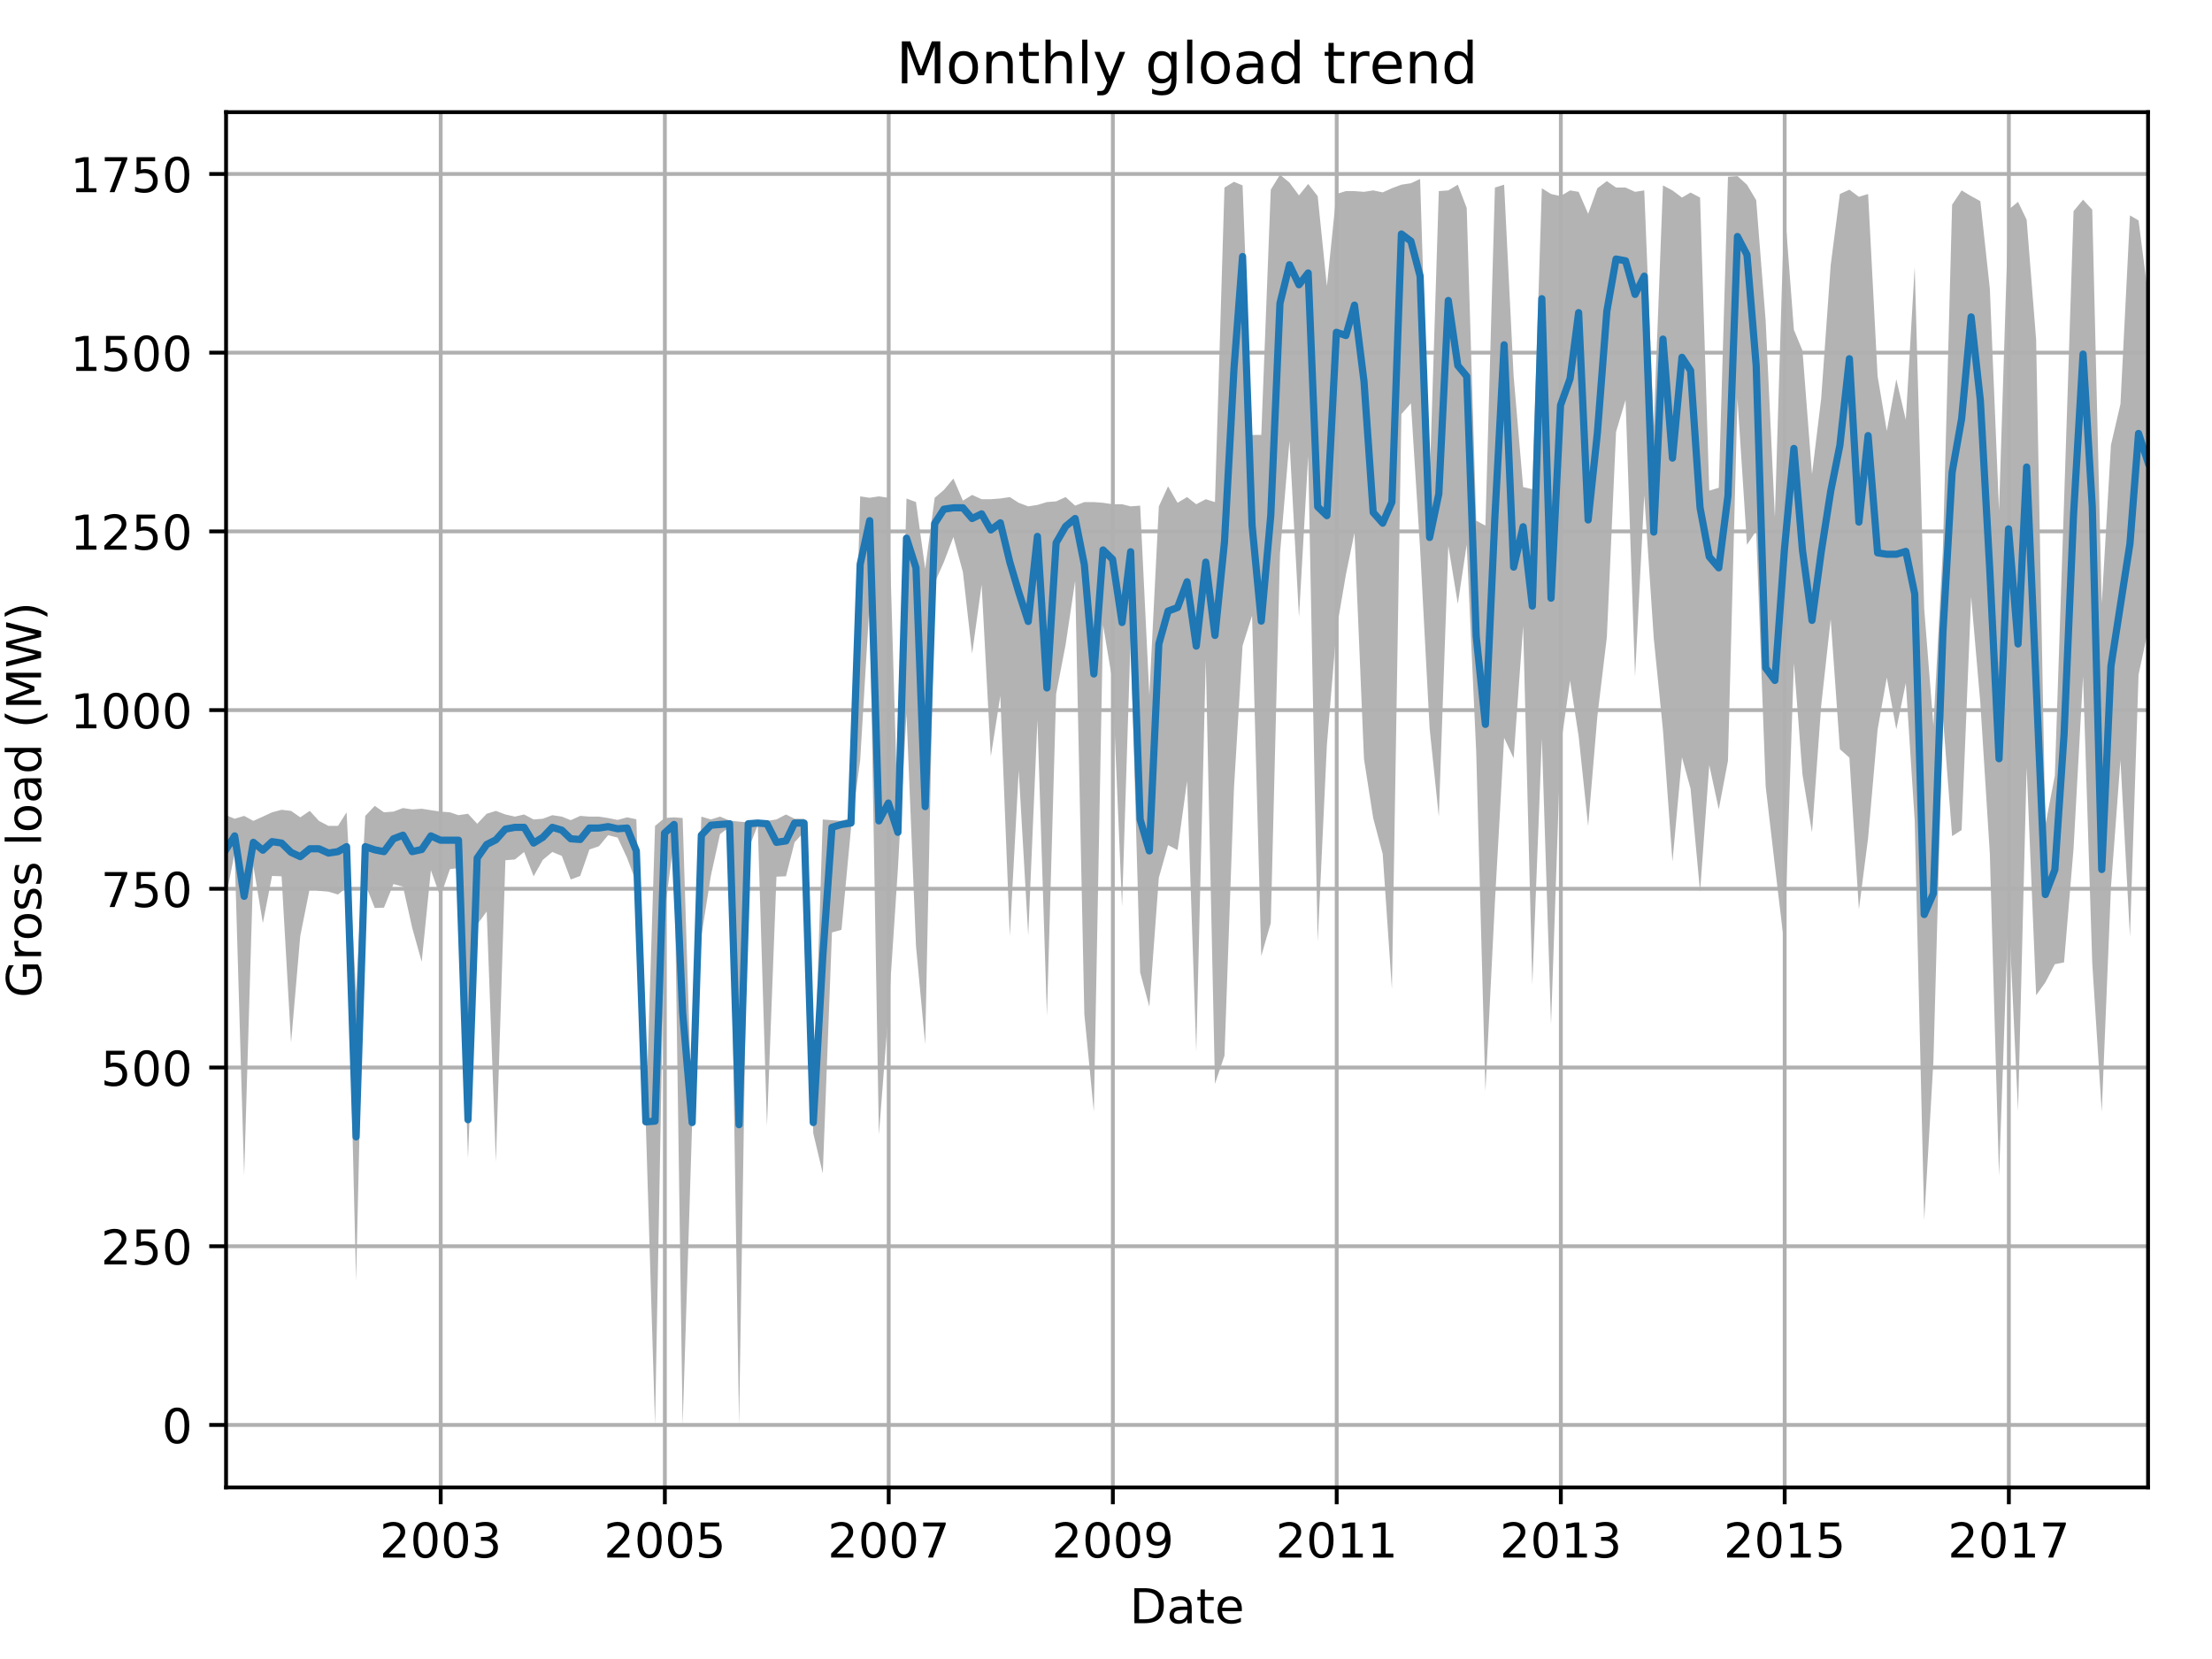 <?xml version="1.0" encoding="utf-8" standalone="no"?>
<!DOCTYPE svg PUBLIC "-//W3C//DTD SVG 1.1//EN"
  "http://www.w3.org/Graphics/SVG/1.1/DTD/svg11.dtd">
<!-- Created with matplotlib (http://matplotlib.org/) -->
<svg height="345.6pt" version="1.1" viewBox="0 0 460.8 345.6" width="460.8pt" xmlns="http://www.w3.org/2000/svg" xmlns:xlink="http://www.w3.org/1999/xlink">
 <defs>
  <style type="text/css">
*{stroke-linecap:butt;stroke-linejoin:round;}
  </style>
 </defs>
 <g id="figure_1">
  <g id="patch_1">
   <path d="M 0 345.6 
L 460.8 345.6 
L 460.8 0 
L 0 0 
z
" style="fill:none;"/>
  </g>
  <g id="axes_1">
   <g id="patch_2">
    <path d="M 47.092 309.863 
L 447.48 309.863 
L 447.48 23.365 
L 47.092 23.365 
z
" style="fill:none;"/>
   </g>
   <g id="PolyCollection_1">
    <path clip-path="url(#p90b369c518)" d="M 47.092 169.816 
L 47.092 186.792 
L 48.881 177.708 
L 50.861 244.869 
L 52.777 180.389 
L 54.758 192.302 
L 56.674 182.474 
L 58.654 182.548 
L 60.634 217.208 
L 62.551 194.983 
L 64.531 185.08 
L 66.447 185.582 
L 68.428 185.75 
L 70.408 186.346 
L 72.196 184.912 
L 74.177 266.872 
L 76.093 184.186 
L 78.073 189.156 
L 79.989 189.082 
L 81.97 184.168 
L 83.95 184.708 
L 85.866 193.27 
L 87.846 200.362 
L 89.763 181.282 
L 91.743 186.867 
L 93.723 181.059 
L 95.512 180.836 
L 97.492 241.295 
L 99.408 192.6 
L 101.389 189.882 
L 103.305 242.04 
L 105.285 179.198 
L 107.265 179.049 
L 109.182 177.485 
L 111.162 182.548 
L 113.078 179.123 
L 115.059 177.485 
L 117.039 178.304 
L 118.891 183.218 
L 120.871 182.474 
L 122.788 176.964 
L 124.768 176.294 
L 126.684 173.986 
L 128.665 174.488 
L 130.645 178.751 
L 132.561 183.851 
L 134.541 234.371 
L 136.458 296.841 
L 138.438 190.348 
L 140.418 174.656 
L 142.207 296.841 
L 144.187 234.073 
L 146.103 195.039 
L 148.083 182.455 
L 150 173.762 
L 151.98 172.273 
L 153.96 296.841 
L 155.877 176.964 
L 157.857 171.901 
L 159.773 234.594 
L 161.753 182.623 
L 163.734 182.548 
L 165.522 175.475 
L 167.502 173.297 
L 169.419 236.083 
L 171.399 244.423 
L 173.315 194.238 
L 175.296 193.698 
L 177.276 172.571 
L 179.192 158.368 
L 181.172 125.216 
L 183.089 236.381 
L 185.069 210.917 
L 187.049 180.985 
L 188.838 148.689 
L 190.818 197.067 
L 192.734 217.562 
L 194.714 121.4 
L 196.631 117.081 
L 198.611 111.869 
L 200.591 119.185 
L 202.508 136.161 
L 204.488 121.791 
L 206.404 157.586 
L 208.384 144.984 
L 210.365 194.983 
L 212.217 160.49 
L 214.197 194.834 
L 216.114 149.992 
L 218.094 211.661 
L 220.01 144.575 
L 221.99 134.281 
L 223.971 121.028 
L 225.887 211.27 
L 227.867 231.597 
L 229.784 130.204 
L 231.764 141.969 
L 233.744 188.877 
L 235.533 132.81 
L 237.513 202.577 
L 239.429 209.707 
L 241.409 182.846 
L 243.326 176.052 
L 245.306 177.094 
L 247.286 162.742 
L 249.202 219.088 
L 251.183 137.483 
L 253.099 225.79 
L 255.079 219.926 
L 257.059 164.213 
L 258.848 134.523 
L 260.828 128.25 
L 262.745 199.152 
L 264.725 192.284 
L 266.641 115.406 
L 268.621 91.84 
L 270.602 128.566 
L 272.518 95.005 
L 274.498 196.174 
L 276.415 155.222 
L 278.395 131.321 
L 280.375 119.706 
L 282.164 110.976 
L 284.144 158.107 
L 286.06 170.412 
L 288.04 177.895 
L 289.957 206.002 
L 291.937 86.274 
L 293.917 84.022 
L 295.833 114.326 
L 297.814 151.723 
L 299.73 170.114 
L 301.71 113.693 
L 303.69 125.793 
L 305.543 113.451 
L 307.523 156.711 
L 309.439 227.353 
L 311.42 187.835 
L 313.336 153.696 
L 315.316 157.959 
L 317.296 130.446 
L 319.213 205.109 
L 321.193 153.863 
L 323.109 213.355 
L 325.09 155.669 
L 327.07 141.783 
L 328.858 153.361 
L 330.839 172.087 
L 332.755 149.266 
L 334.735 132.736 
L 336.652 89.979 
L 338.632 83.315 
L 340.612 140.908 
L 342.528 103.158 
L 344.509 132.959 
L 346.425 152.114 
L 348.405 179.495 
L 350.385 157.754 
L 352.174 164.306 
L 354.154 185.806 
L 356.07 159.373 
L 358.051 168.606 
L 359.967 158.498 
L 361.947 83.054 
L 363.927 113.489 
L 365.844 110.603 
L 367.824 163.859 
L 369.74 180.333 
L 371.721 197.067 
L 373.701 138.097 
L 375.489 161.328 
L 377.47 173.409 
L 379.386 147.013 
L 381.366 129.013 
L 383.283 156.079 
L 385.263 157.828 
L 387.243 189.454 
L 389.159 174.581 
L 391.14 151.965 
L 393.056 141.15 
L 395.036 151.927 
L 397.016 142.285 
L 398.869 171.007 
L 400.849 254.177 
L 402.765 221.08 
L 404.746 149.377 
L 406.662 174.19 
L 408.642 172.906 
L 410.622 124.322 
L 412.539 146.436 
L 414.519 177.82 
L 416.435 245 
L 418.415 189.249 
L 420.396 231.43 
L 422.184 159.839 
L 424.165 207.343 
L 426.081 204.662 
L 428.061 200.865 
L 429.977 200.493 
L 431.958 176.778 
L 433.938 140.889 
L 435.854 200.641 
L 437.834 231.616 
L 439.751 184.838 
L 441.731 158.349 
L 443.711 195.132 
L 445.5 140.554 
L 447.48 131.284 
L 447.48 61.368 
L 447.48 61.368 
L 445.5 45.918 
L 443.711 44.876 
L 441.731 84.171 
L 439.751 92.696 
L 437.834 125.681 
L 435.854 43.685 
L 433.938 41.6 
L 431.958 43.982 
L 429.977 104.591 
L 428.061 161.551 
L 426.081 171.901 
L 424.165 70.787 
L 422.184 45.769 
L 420.396 42.046 
L 418.415 43.685 
L 416.435 106.378 
L 414.519 60.102 
L 412.539 41.898 
L 410.622 40.855 
L 408.642 39.664 
L 406.662 42.642 
L 404.746 114.308 
L 402.765 151.164 
L 400.849 126.854 
L 398.869 55.598 
L 397.016 87.447 
L 395.036 78.996 
L 393.056 89.774 
L 391.14 78.363 
L 389.159 40.408 
L 387.243 41.004 
L 385.263 39.515 
L 383.283 40.408 
L 381.366 55.226 
L 379.386 83.017 
L 377.47 98.783 
L 375.489 73.021 
L 373.701 68.702 
L 371.721 42.493 
L 369.74 107.718 
L 367.824 66.915 
L 365.844 41.693 
L 363.927 38.473 
L 361.947 36.686 
L 359.967 36.834 
L 358.051 101.613 
L 356.07 102.208 
L 354.154 41.153 
L 352.174 40.111 
L 350.385 41.153 
L 348.405 39.664 
L 346.425 38.621 
L 344.509 88.731 
L 342.528 39.664 
L 340.612 39.962 
L 338.632 39.068 
L 336.652 39.068 
L 334.735 37.728 
L 332.755 39.217 
L 330.839 44.541 
L 328.858 39.962 
L 327.07 39.664 
L 325.09 40.855 
L 323.109 40.408 
L 321.193 39.217 
L 319.213 101.911 
L 317.296 101.464 
L 315.316 78.326 
L 313.336 38.473 
L 311.42 39.068 
L 309.439 109.505 
L 307.523 108.463 
L 305.543 43.312 
L 303.69 38.473 
L 301.71 39.664 
L 299.73 39.813 
L 297.814 100.57 
L 295.833 37.281 
L 293.917 38.175 
L 291.937 38.473 
L 289.957 39.217 
L 288.04 40.073 
L 286.06 39.664 
L 284.144 39.962 
L 282.164 39.813 
L 280.375 39.813 
L 278.395 40.408 
L 276.415 59.619 
L 274.498 40.855 
L 272.518 38.324 
L 270.602 40.706 
L 268.621 38.026 
L 266.641 36.388 
L 264.725 39.515 
L 262.745 90.593 
L 260.828 90.612 
L 258.848 38.621 
L 257.059 37.877 
L 255.079 39.068 
L 253.099 104.591 
L 251.183 103.995 
L 249.202 105.038 
L 247.286 103.549 
L 245.306 104.74 
L 243.326 101.315 
L 241.409 105.484 
L 239.429 144.817 
L 237.513 105.336 
L 235.533 105.484 
L 233.744 105.038 
L 231.764 105.038 
L 229.784 104.74 
L 227.867 104.591 
L 225.887 104.591 
L 223.971 105.336 
L 221.99 103.549 
L 220.01 104.442 
L 218.094 104.591 
L 216.114 105.187 
L 214.197 105.484 
L 212.217 104.74 
L 210.365 103.549 
L 208.384 103.846 
L 206.404 103.995 
L 204.488 103.995 
L 202.508 103.102 
L 200.591 104.293 
L 198.611 99.695 
L 196.631 102.059 
L 194.714 103.697 
L 192.734 118.496 
L 190.818 104.591 
L 188.838 103.846 
L 187.049 170.858 
L 185.069 103.697 
L 183.089 103.4 
L 181.172 103.697 
L 179.192 103.4 
L 177.276 170.337 
L 175.296 171.007 
L 173.315 170.858 
L 171.399 170.709 
L 169.419 231.616 
L 167.502 170.561 
L 165.522 170.561 
L 163.734 169.667 
L 161.753 170.709 
L 159.773 171.007 
L 157.857 171.007 
L 155.877 171.305 
L 153.96 171.156 
L 151.98 170.933 
L 150 170.114 
L 148.083 170.709 
L 146.103 170.114 
L 144.187 233.626 
L 142.207 170.412 
L 140.418 170.263 
L 138.438 170.412 
L 136.458 172.05 
L 134.541 233.031 
L 132.561 170.672 
L 130.645 170.263 
L 128.665 170.803 
L 126.684 170.412 
L 124.768 170.114 
L 122.788 170.114 
L 120.871 169.965 
L 118.891 170.858 
L 117.039 170.114 
L 115.059 169.816 
L 113.078 170.561 
L 111.162 170.709 
L 109.182 169.667 
L 107.265 170.114 
L 105.285 169.667 
L 103.305 168.922 
L 101.389 169.518 
L 99.408 171.603 
L 97.492 169.518 
L 95.512 169.816 
L 93.723 169.22 
L 91.743 169.071 
L 89.763 168.774 
L 87.846 168.476 
L 85.866 168.625 
L 83.95 168.327 
L 81.97 169.071 
L 79.989 169.22 
L 78.073 167.88 
L 76.093 169.965 
L 74.177 206.784 
L 72.196 169.22 
L 70.408 172.05 
L 68.428 172.05 
L 66.447 171.007 
L 64.531 168.922 
L 62.551 170.263 
L 60.634 168.922 
L 58.654 168.699 
L 56.674 169.22 
L 54.758 170.114 
L 52.777 171.007 
L 50.861 169.965 
L 48.881 170.561 
L 47.092 169.816 
z
" style="fill:#808080;fill-opacity:0.6;"/>
   </g>
   <g id="matplotlib.axis_1">
    <g id="xtick_1">
     <g id="line2d_1">
      <path clip-path="url(#p90b369c518)" d="M 91.807 309.863 
L 91.807 23.365 
" style="fill:none;stroke:#b0b0b0;stroke-linecap:square;stroke-width:0.8;"/>
     </g>
     <g id="line2d_2">
      <defs>
       <path d="M 0 0 
L 0 3.5 
" id="mba0d8c4ed2" style="stroke:#000000;stroke-width:0.8;"/>
      </defs>
      <g>
       <use style="stroke:#000000;stroke-width:0.8;" x="91.807" xlink:href="#mba0d8c4ed2" y="309.863"/>
      </g>
     </g>
     <g id="text_1">
      <!-- 2003 -->
      <defs>
       <path d="M 19.188 8.297 
L 53.609 8.297 
L 53.609 0 
L 7.328 0 
L 7.328 8.297 
Q 12.938 14.109 22.625 23.891 
Q 32.328 33.688 34.812 36.531 
Q 39.547 41.844 41.422 45.531 
Q 43.312 49.219 43.312 52.781 
Q 43.312 58.594 39.234 62.25 
Q 35.156 65.922 28.609 65.922 
Q 23.969 65.922 18.812 64.312 
Q 13.672 62.703 7.812 59.422 
L 7.812 69.391 
Q 13.766 71.781 18.938 73 
Q 24.125 74.219 28.422 74.219 
Q 39.75 74.219 46.484 68.547 
Q 53.219 62.891 53.219 53.422 
Q 53.219 48.922 51.531 44.891 
Q 49.859 40.875 45.406 35.406 
Q 44.188 33.984 37.641 27.219 
Q 31.109 20.453 19.188 8.297 
z
" id="DejaVuSans-32"/>
       <path d="M 31.781 66.406 
Q 24.172 66.406 20.328 58.906 
Q 16.5 51.422 16.5 36.375 
Q 16.5 21.391 20.328 13.891 
Q 24.172 6.391 31.781 6.391 
Q 39.453 6.391 43.281 13.891 
Q 47.125 21.391 47.125 36.375 
Q 47.125 51.422 43.281 58.906 
Q 39.453 66.406 31.781 66.406 
z
M 31.781 74.219 
Q 44.047 74.219 50.516 64.516 
Q 56.984 54.828 56.984 36.375 
Q 56.984 17.969 50.516 8.266 
Q 44.047 -1.422 31.781 -1.422 
Q 19.531 -1.422 13.062 8.266 
Q 6.594 17.969 6.594 36.375 
Q 6.594 54.828 13.062 64.516 
Q 19.531 74.219 31.781 74.219 
z
" id="DejaVuSans-30"/>
       <path d="M 40.578 39.312 
Q 47.656 37.797 51.625 33 
Q 55.609 28.219 55.609 21.188 
Q 55.609 10.406 48.188 4.484 
Q 40.766 -1.422 27.094 -1.422 
Q 22.516 -1.422 17.656 -0.516 
Q 12.797 0.391 7.625 2.203 
L 7.625 11.719 
Q 11.719 9.328 16.594 8.109 
Q 21.484 6.891 26.812 6.891 
Q 36.078 6.891 40.938 10.547 
Q 45.797 14.203 45.797 21.188 
Q 45.797 27.641 41.281 31.266 
Q 36.766 34.906 28.719 34.906 
L 20.219 34.906 
L 20.219 43.016 
L 29.109 43.016 
Q 36.375 43.016 40.234 45.922 
Q 44.094 48.828 44.094 54.297 
Q 44.094 59.906 40.109 62.906 
Q 36.141 65.922 28.719 65.922 
Q 24.656 65.922 20.016 65.031 
Q 15.375 64.156 9.812 62.312 
L 9.812 71.094 
Q 15.438 72.656 20.344 73.438 
Q 25.25 74.219 29.594 74.219 
Q 40.828 74.219 47.359 69.109 
Q 53.906 64.016 53.906 55.328 
Q 53.906 49.266 50.438 45.094 
Q 46.969 40.922 40.578 39.312 
z
" id="DejaVuSans-33"/>
      </defs>
      <g transform="translate(79.082 324.462)scale(0.1 -0.1)">
       <use xlink:href="#DejaVuSans-32"/>
       <use x="63.623" xlink:href="#DejaVuSans-30"/>
       <use x="127.246" xlink:href="#DejaVuSans-30"/>
       <use x="190.869" xlink:href="#DejaVuSans-33"/>
      </g>
     </g>
    </g>
    <g id="xtick_2">
     <g id="line2d_3">
      <path clip-path="url(#p90b369c518)" d="M 138.502 309.863 
L 138.502 23.365 
" style="fill:none;stroke:#b0b0b0;stroke-linecap:square;stroke-width:0.8;"/>
     </g>
     <g id="line2d_4">
      <g>
       <use style="stroke:#000000;stroke-width:0.8;" x="138.502" xlink:href="#mba0d8c4ed2" y="309.863"/>
      </g>
     </g>
     <g id="text_2">
      <!-- 2005 -->
      <defs>
       <path d="M 10.797 72.906 
L 49.516 72.906 
L 49.516 64.594 
L 19.828 64.594 
L 19.828 46.734 
Q 21.969 47.469 24.109 47.828 
Q 26.266 48.188 28.422 48.188 
Q 40.625 48.188 47.75 41.5 
Q 54.891 34.812 54.891 23.391 
Q 54.891 11.625 47.562 5.094 
Q 40.234 -1.422 26.906 -1.422 
Q 22.312 -1.422 17.547 -0.641 
Q 12.797 0.141 7.719 1.703 
L 7.719 11.625 
Q 12.109 9.234 16.797 8.062 
Q 21.484 6.891 26.703 6.891 
Q 35.156 6.891 40.078 11.328 
Q 45.016 15.766 45.016 23.391 
Q 45.016 31 40.078 35.438 
Q 35.156 39.891 26.703 39.891 
Q 22.75 39.891 18.812 39.016 
Q 14.891 38.141 10.797 36.281 
z
" id="DejaVuSans-35"/>
      </defs>
      <g transform="translate(125.777 324.462)scale(0.1 -0.1)">
       <use xlink:href="#DejaVuSans-32"/>
       <use x="63.623" xlink:href="#DejaVuSans-30"/>
       <use x="127.246" xlink:href="#DejaVuSans-30"/>
       <use x="190.869" xlink:href="#DejaVuSans-35"/>
      </g>
     </g>
    </g>
    <g id="xtick_3">
     <g id="line2d_5">
      <path clip-path="url(#p90b369c518)" d="M 185.133 309.863 
L 185.133 23.365 
" style="fill:none;stroke:#b0b0b0;stroke-linecap:square;stroke-width:0.8;"/>
     </g>
     <g id="line2d_6">
      <g>
       <use style="stroke:#000000;stroke-width:0.8;" x="185.133" xlink:href="#mba0d8c4ed2" y="309.863"/>
      </g>
     </g>
     <g id="text_3">
      <!-- 2007 -->
      <defs>
       <path d="M 8.203 72.906 
L 55.078 72.906 
L 55.078 68.703 
L 28.609 0 
L 18.312 0 
L 43.219 64.594 
L 8.203 64.594 
z
" id="DejaVuSans-37"/>
      </defs>
      <g transform="translate(172.408 324.462)scale(0.1 -0.1)">
       <use xlink:href="#DejaVuSans-32"/>
       <use x="63.623" xlink:href="#DejaVuSans-30"/>
       <use x="127.246" xlink:href="#DejaVuSans-30"/>
       <use x="190.869" xlink:href="#DejaVuSans-37"/>
      </g>
     </g>
    </g>
    <g id="xtick_4">
     <g id="line2d_7">
      <path clip-path="url(#p90b369c518)" d="M 231.828 309.863 
L 231.828 23.365 
" style="fill:none;stroke:#b0b0b0;stroke-linecap:square;stroke-width:0.8;"/>
     </g>
     <g id="line2d_8">
      <g>
       <use style="stroke:#000000;stroke-width:0.8;" x="231.828" xlink:href="#mba0d8c4ed2" y="309.863"/>
      </g>
     </g>
     <g id="text_4">
      <!-- 2009 -->
      <defs>
       <path d="M 10.984 1.516 
L 10.984 10.5 
Q 14.703 8.734 18.5 7.812 
Q 22.312 6.891 25.984 6.891 
Q 35.75 6.891 40.891 13.453 
Q 46.047 20.016 46.781 33.406 
Q 43.953 29.203 39.594 26.953 
Q 35.25 24.703 29.984 24.703 
Q 19.047 24.703 12.672 31.312 
Q 6.297 37.938 6.297 49.422 
Q 6.297 60.641 12.938 67.422 
Q 19.578 74.219 30.609 74.219 
Q 43.266 74.219 49.922 64.516 
Q 56.594 54.828 56.594 36.375 
Q 56.594 19.141 48.406 8.859 
Q 40.234 -1.422 26.422 -1.422 
Q 22.703 -1.422 18.891 -0.688 
Q 15.094 0.047 10.984 1.516 
z
M 30.609 32.422 
Q 37.25 32.422 41.125 36.953 
Q 45.016 41.5 45.016 49.422 
Q 45.016 57.281 41.125 61.844 
Q 37.25 66.406 30.609 66.406 
Q 23.969 66.406 20.094 61.844 
Q 16.219 57.281 16.219 49.422 
Q 16.219 41.5 20.094 36.953 
Q 23.969 32.422 30.609 32.422 
z
" id="DejaVuSans-39"/>
      </defs>
      <g transform="translate(219.103 324.462)scale(0.1 -0.1)">
       <use xlink:href="#DejaVuSans-32"/>
       <use x="63.623" xlink:href="#DejaVuSans-30"/>
       <use x="127.246" xlink:href="#DejaVuSans-30"/>
       <use x="190.869" xlink:href="#DejaVuSans-39"/>
      </g>
     </g>
    </g>
    <g id="xtick_5">
     <g id="line2d_9">
      <path clip-path="url(#p90b369c518)" d="M 278.459 309.863 
L 278.459 23.365 
" style="fill:none;stroke:#b0b0b0;stroke-linecap:square;stroke-width:0.8;"/>
     </g>
     <g id="line2d_10">
      <g>
       <use style="stroke:#000000;stroke-width:0.8;" x="278.459" xlink:href="#mba0d8c4ed2" y="309.863"/>
      </g>
     </g>
     <g id="text_5">
      <!-- 2011 -->
      <defs>
       <path d="M 12.406 8.297 
L 28.516 8.297 
L 28.516 63.922 
L 10.984 60.406 
L 10.984 69.391 
L 28.422 72.906 
L 38.281 72.906 
L 38.281 8.297 
L 54.391 8.297 
L 54.391 0 
L 12.406 0 
z
" id="DejaVuSans-31"/>
      </defs>
      <g transform="translate(265.734 324.462)scale(0.1 -0.1)">
       <use xlink:href="#DejaVuSans-32"/>
       <use x="63.623" xlink:href="#DejaVuSans-30"/>
       <use x="127.246" xlink:href="#DejaVuSans-31"/>
       <use x="190.869" xlink:href="#DejaVuSans-31"/>
      </g>
     </g>
    </g>
    <g id="xtick_6">
     <g id="line2d_11">
      <path clip-path="url(#p90b369c518)" d="M 325.153 309.863 
L 325.153 23.365 
" style="fill:none;stroke:#b0b0b0;stroke-linecap:square;stroke-width:0.8;"/>
     </g>
     <g id="line2d_12">
      <g>
       <use style="stroke:#000000;stroke-width:0.8;" x="325.153" xlink:href="#mba0d8c4ed2" y="309.863"/>
      </g>
     </g>
     <g id="text_6">
      <!-- 2013 -->
      <g transform="translate(312.428 324.462)scale(0.1 -0.1)">
       <use xlink:href="#DejaVuSans-32"/>
       <use x="63.623" xlink:href="#DejaVuSans-30"/>
       <use x="127.246" xlink:href="#DejaVuSans-31"/>
       <use x="190.869" xlink:href="#DejaVuSans-33"/>
      </g>
     </g>
    </g>
    <g id="xtick_7">
     <g id="line2d_13">
      <path clip-path="url(#p90b369c518)" d="M 371.784 309.863 
L 371.784 23.365 
" style="fill:none;stroke:#b0b0b0;stroke-linecap:square;stroke-width:0.8;"/>
     </g>
     <g id="line2d_14">
      <g>
       <use style="stroke:#000000;stroke-width:0.8;" x="371.784" xlink:href="#mba0d8c4ed2" y="309.863"/>
      </g>
     </g>
     <g id="text_7">
      <!-- 2015 -->
      <g transform="translate(359.059 324.462)scale(0.1 -0.1)">
       <use xlink:href="#DejaVuSans-32"/>
       <use x="63.623" xlink:href="#DejaVuSans-30"/>
       <use x="127.246" xlink:href="#DejaVuSans-31"/>
       <use x="190.869" xlink:href="#DejaVuSans-35"/>
      </g>
     </g>
    </g>
    <g id="xtick_8">
     <g id="line2d_15">
      <path clip-path="url(#p90b369c518)" d="M 418.479 309.863 
L 418.479 23.365 
" style="fill:none;stroke:#b0b0b0;stroke-linecap:square;stroke-width:0.8;"/>
     </g>
     <g id="line2d_16">
      <g>
       <use style="stroke:#000000;stroke-width:0.8;" x="418.479" xlink:href="#mba0d8c4ed2" y="309.863"/>
      </g>
     </g>
     <g id="text_8">
      <!-- 2017 -->
      <g transform="translate(405.754 324.462)scale(0.1 -0.1)">
       <use xlink:href="#DejaVuSans-32"/>
       <use x="63.623" xlink:href="#DejaVuSans-30"/>
       <use x="127.246" xlink:href="#DejaVuSans-31"/>
       <use x="190.869" xlink:href="#DejaVuSans-37"/>
      </g>
     </g>
    </g>
    <g id="text_9">
     <!-- Date -->
     <defs>
      <path d="M 19.672 64.797 
L 19.672 8.109 
L 31.594 8.109 
Q 46.688 8.109 53.688 14.938 
Q 60.688 21.781 60.688 36.531 
Q 60.688 51.172 53.688 57.984 
Q 46.688 64.797 31.594 64.797 
z
M 9.812 72.906 
L 30.078 72.906 
Q 51.266 72.906 61.172 64.094 
Q 71.094 55.281 71.094 36.531 
Q 71.094 17.672 61.125 8.828 
Q 51.172 0 30.078 0 
L 9.812 0 
z
" id="DejaVuSans-44"/>
      <path d="M 34.281 27.484 
Q 23.391 27.484 19.188 25 
Q 14.984 22.516 14.984 16.5 
Q 14.984 11.719 18.141 8.906 
Q 21.297 6.109 26.703 6.109 
Q 34.188 6.109 38.703 11.406 
Q 43.219 16.703 43.219 25.484 
L 43.219 27.484 
z
M 52.203 31.203 
L 52.203 0 
L 43.219 0 
L 43.219 8.297 
Q 40.141 3.328 35.547 0.953 
Q 30.953 -1.422 24.312 -1.422 
Q 15.922 -1.422 10.953 3.297 
Q 6 8.016 6 15.922 
Q 6 25.141 12.172 29.828 
Q 18.359 34.516 30.609 34.516 
L 43.219 34.516 
L 43.219 35.406 
Q 43.219 41.609 39.141 45 
Q 35.062 48.391 27.688 48.391 
Q 23 48.391 18.547 47.266 
Q 14.109 46.141 10.016 43.891 
L 10.016 52.203 
Q 14.938 54.109 19.578 55.047 
Q 24.219 56 28.609 56 
Q 40.484 56 46.344 49.844 
Q 52.203 43.703 52.203 31.203 
z
" id="DejaVuSans-61"/>
      <path d="M 18.312 70.219 
L 18.312 54.688 
L 36.812 54.688 
L 36.812 47.703 
L 18.312 47.703 
L 18.312 18.016 
Q 18.312 11.328 20.141 9.422 
Q 21.969 7.516 27.594 7.516 
L 36.812 7.516 
L 36.812 0 
L 27.594 0 
Q 17.188 0 13.234 3.875 
Q 9.281 7.766 9.281 18.016 
L 9.281 47.703 
L 2.688 47.703 
L 2.688 54.688 
L 9.281 54.688 
L 9.281 70.219 
z
" id="DejaVuSans-74"/>
      <path d="M 56.203 29.594 
L 56.203 25.203 
L 14.891 25.203 
Q 15.484 15.922 20.484 11.062 
Q 25.484 6.203 34.422 6.203 
Q 39.594 6.203 44.453 7.469 
Q 49.312 8.734 54.109 11.281 
L 54.109 2.781 
Q 49.266 0.734 44.188 -0.344 
Q 39.109 -1.422 33.891 -1.422 
Q 20.797 -1.422 13.156 6.188 
Q 5.516 13.812 5.516 26.812 
Q 5.516 40.234 12.766 48.109 
Q 20.016 56 32.328 56 
Q 43.359 56 49.781 48.891 
Q 56.203 41.797 56.203 29.594 
z
M 47.219 32.234 
Q 47.125 39.594 43.094 43.984 
Q 39.062 48.391 32.422 48.391 
Q 24.906 48.391 20.391 44.141 
Q 15.875 39.891 15.188 32.172 
z
" id="DejaVuSans-65"/>
     </defs>
     <g transform="translate(235.335 338.14)scale(0.1 -0.1)">
      <use xlink:href="#DejaVuSans-44"/>
      <use x="77.002" xlink:href="#DejaVuSans-61"/>
      <use x="138.281" xlink:href="#DejaVuSans-74"/>
      <use x="177.49" xlink:href="#DejaVuSans-65"/>
     </g>
    </g>
   </g>
   <g id="matplotlib.axis_2">
    <g id="ytick_1">
     <g id="line2d_17">
      <path clip-path="url(#p90b369c518)" d="M 47.092 296.841 
L 447.48 296.841 
" style="fill:none;stroke:#b0b0b0;stroke-linecap:square;stroke-width:0.8;"/>
     </g>
     <g id="line2d_18">
      <defs>
       <path d="M 0 0 
L -3.5 0 
" id="m7721dc5146" style="stroke:#000000;stroke-width:0.8;"/>
      </defs>
      <g>
       <use style="stroke:#000000;stroke-width:0.8;" x="47.092" xlink:href="#m7721dc5146" y="296.841"/>
      </g>
     </g>
     <g id="text_10">
      <!-- 0 -->
      <g transform="translate(33.73 300.64)scale(0.1 -0.1)">
       <use xlink:href="#DejaVuSans-30"/>
      </g>
     </g>
    </g>
    <g id="ytick_2">
     <g id="line2d_19">
      <path clip-path="url(#p90b369c518)" d="M 47.092 259.612 
L 447.48 259.612 
" style="fill:none;stroke:#b0b0b0;stroke-linecap:square;stroke-width:0.8;"/>
     </g>
     <g id="line2d_20">
      <g>
       <use style="stroke:#000000;stroke-width:0.8;" x="47.092" xlink:href="#m7721dc5146" y="259.612"/>
      </g>
     </g>
     <g id="text_11">
      <!-- 250 -->
      <g transform="translate(21.005 263.411)scale(0.1 -0.1)">
       <use xlink:href="#DejaVuSans-32"/>
       <use x="63.623" xlink:href="#DejaVuSans-35"/>
       <use x="127.246" xlink:href="#DejaVuSans-30"/>
      </g>
     </g>
    </g>
    <g id="ytick_3">
     <g id="line2d_21">
      <path clip-path="url(#p90b369c518)" d="M 47.092 222.383 
L 447.48 222.383 
" style="fill:none;stroke:#b0b0b0;stroke-linecap:square;stroke-width:0.8;"/>
     </g>
     <g id="line2d_22">
      <g>
       <use style="stroke:#000000;stroke-width:0.8;" x="47.092" xlink:href="#m7721dc5146" y="222.383"/>
      </g>
     </g>
     <g id="text_12">
      <!-- 500 -->
      <g transform="translate(21.005 226.182)scale(0.1 -0.1)">
       <use xlink:href="#DejaVuSans-35"/>
       <use x="63.623" xlink:href="#DejaVuSans-30"/>
       <use x="127.246" xlink:href="#DejaVuSans-30"/>
      </g>
     </g>
    </g>
    <g id="ytick_4">
     <g id="line2d_23">
      <path clip-path="url(#p90b369c518)" d="M 47.092 185.154 
L 447.48 185.154 
" style="fill:none;stroke:#b0b0b0;stroke-linecap:square;stroke-width:0.8;"/>
     </g>
     <g id="line2d_24">
      <g>
       <use style="stroke:#000000;stroke-width:0.8;" x="47.092" xlink:href="#m7721dc5146" y="185.154"/>
      </g>
     </g>
     <g id="text_13">
      <!-- 750 -->
      <g transform="translate(21.005 188.953)scale(0.1 -0.1)">
       <use xlink:href="#DejaVuSans-37"/>
       <use x="63.623" xlink:href="#DejaVuSans-35"/>
       <use x="127.246" xlink:href="#DejaVuSans-30"/>
      </g>
     </g>
    </g>
    <g id="ytick_5">
     <g id="line2d_25">
      <path clip-path="url(#p90b369c518)" d="M 47.092 147.925 
L 447.48 147.925 
" style="fill:none;stroke:#b0b0b0;stroke-linecap:square;stroke-width:0.8;"/>
     </g>
     <g id="line2d_26">
      <g>
       <use style="stroke:#000000;stroke-width:0.8;" x="47.092" xlink:href="#m7721dc5146" y="147.925"/>
      </g>
     </g>
     <g id="text_14">
      <!-- 1000 -->
      <g transform="translate(14.642 151.725)scale(0.1 -0.1)">
       <use xlink:href="#DejaVuSans-31"/>
       <use x="63.623" xlink:href="#DejaVuSans-30"/>
       <use x="127.246" xlink:href="#DejaVuSans-30"/>
       <use x="190.869" xlink:href="#DejaVuSans-30"/>
      </g>
     </g>
    </g>
    <g id="ytick_6">
     <g id="line2d_27">
      <path clip-path="url(#p90b369c518)" d="M 47.092 110.697 
L 447.48 110.697 
" style="fill:none;stroke:#b0b0b0;stroke-linecap:square;stroke-width:0.8;"/>
     </g>
     <g id="line2d_28">
      <g>
       <use style="stroke:#000000;stroke-width:0.8;" x="47.092" xlink:href="#m7721dc5146" y="110.697"/>
      </g>
     </g>
     <g id="text_15">
      <!-- 1250 -->
      <g transform="translate(14.642 114.496)scale(0.1 -0.1)">
       <use xlink:href="#DejaVuSans-31"/>
       <use x="63.623" xlink:href="#DejaVuSans-32"/>
       <use x="127.246" xlink:href="#DejaVuSans-35"/>
       <use x="190.869" xlink:href="#DejaVuSans-30"/>
      </g>
     </g>
    </g>
    <g id="ytick_7">
     <g id="line2d_29">
      <path clip-path="url(#p90b369c518)" d="M 47.092 73.468 
L 447.48 73.468 
" style="fill:none;stroke:#b0b0b0;stroke-linecap:square;stroke-width:0.8;"/>
     </g>
     <g id="line2d_30">
      <g>
       <use style="stroke:#000000;stroke-width:0.8;" x="47.092" xlink:href="#m7721dc5146" y="73.468"/>
      </g>
     </g>
     <g id="text_16">
      <!-- 1500 -->
      <g transform="translate(14.642 77.267)scale(0.1 -0.1)">
       <use xlink:href="#DejaVuSans-31"/>
       <use x="63.623" xlink:href="#DejaVuSans-35"/>
       <use x="127.246" xlink:href="#DejaVuSans-30"/>
       <use x="190.869" xlink:href="#DejaVuSans-30"/>
      </g>
     </g>
    </g>
    <g id="ytick_8">
     <g id="line2d_31">
      <path clip-path="url(#p90b369c518)" d="M 47.092 36.239 
L 447.48 36.239 
" style="fill:none;stroke:#b0b0b0;stroke-linecap:square;stroke-width:0.8;"/>
     </g>
     <g id="line2d_32">
      <g>
       <use style="stroke:#000000;stroke-width:0.8;" x="47.092" xlink:href="#m7721dc5146" y="36.239"/>
      </g>
     </g>
     <g id="text_17">
      <!-- 1750 -->
      <g transform="translate(14.642 40.038)scale(0.1 -0.1)">
       <use xlink:href="#DejaVuSans-31"/>
       <use x="63.623" xlink:href="#DejaVuSans-37"/>
       <use x="127.246" xlink:href="#DejaVuSans-35"/>
       <use x="190.869" xlink:href="#DejaVuSans-30"/>
      </g>
     </g>
    </g>
    <g id="text_18">
     <!-- Gross load (MW) -->
     <defs>
      <path d="M 59.516 10.406 
L 59.516 29.984 
L 43.406 29.984 
L 43.406 38.094 
L 69.281 38.094 
L 69.281 6.781 
Q 63.578 2.734 56.688 0.656 
Q 49.812 -1.422 42 -1.422 
Q 24.906 -1.422 15.25 8.562 
Q 5.609 18.562 5.609 36.375 
Q 5.609 54.25 15.25 64.234 
Q 24.906 74.219 42 74.219 
Q 49.125 74.219 55.547 72.453 
Q 61.969 70.703 67.391 67.281 
L 67.391 56.781 
Q 61.922 61.422 55.766 63.766 
Q 49.609 66.109 42.828 66.109 
Q 29.438 66.109 22.719 58.641 
Q 16.016 51.172 16.016 36.375 
Q 16.016 21.625 22.719 14.156 
Q 29.438 6.688 42.828 6.688 
Q 48.047 6.688 52.141 7.594 
Q 56.25 8.5 59.516 10.406 
z
" id="DejaVuSans-47"/>
      <path d="M 41.109 46.297 
Q 39.594 47.172 37.812 47.578 
Q 36.031 48 33.891 48 
Q 26.266 48 22.188 43.047 
Q 18.109 38.094 18.109 28.812 
L 18.109 0 
L 9.078 0 
L 9.078 54.688 
L 18.109 54.688 
L 18.109 46.188 
Q 20.953 51.172 25.484 53.578 
Q 30.031 56 36.531 56 
Q 37.453 56 38.578 55.875 
Q 39.703 55.766 41.062 55.516 
z
" id="DejaVuSans-72"/>
      <path d="M 30.609 48.391 
Q 23.391 48.391 19.188 42.75 
Q 14.984 37.109 14.984 27.297 
Q 14.984 17.484 19.156 11.844 
Q 23.344 6.203 30.609 6.203 
Q 37.797 6.203 41.984 11.859 
Q 46.188 17.531 46.188 27.297 
Q 46.188 37.016 41.984 42.703 
Q 37.797 48.391 30.609 48.391 
z
M 30.609 56 
Q 42.328 56 49.016 48.375 
Q 55.719 40.766 55.719 27.297 
Q 55.719 13.875 49.016 6.219 
Q 42.328 -1.422 30.609 -1.422 
Q 18.844 -1.422 12.172 6.219 
Q 5.516 13.875 5.516 27.297 
Q 5.516 40.766 12.172 48.375 
Q 18.844 56 30.609 56 
z
" id="DejaVuSans-6f"/>
      <path d="M 44.281 53.078 
L 44.281 44.578 
Q 40.484 46.531 36.375 47.5 
Q 32.281 48.484 27.875 48.484 
Q 21.188 48.484 17.844 46.438 
Q 14.5 44.391 14.5 40.281 
Q 14.5 37.156 16.891 35.375 
Q 19.281 33.594 26.516 31.984 
L 29.594 31.297 
Q 39.156 29.25 43.188 25.516 
Q 47.219 21.781 47.219 15.094 
Q 47.219 7.469 41.188 3.016 
Q 35.156 -1.422 24.609 -1.422 
Q 20.219 -1.422 15.453 -0.562 
Q 10.688 0.297 5.422 2 
L 5.422 11.281 
Q 10.406 8.688 15.234 7.391 
Q 20.062 6.109 24.812 6.109 
Q 31.156 6.109 34.562 8.281 
Q 37.984 10.453 37.984 14.406 
Q 37.984 18.062 35.516 20.016 
Q 33.062 21.969 24.703 23.781 
L 21.578 24.516 
Q 13.234 26.266 9.516 29.906 
Q 5.812 33.547 5.812 39.891 
Q 5.812 47.609 11.281 51.797 
Q 16.75 56 26.812 56 
Q 31.781 56 36.172 55.266 
Q 40.578 54.547 44.281 53.078 
z
" id="DejaVuSans-73"/>
      <path id="DejaVuSans-20"/>
      <path d="M 9.422 75.984 
L 18.406 75.984 
L 18.406 0 
L 9.422 0 
z
" id="DejaVuSans-6c"/>
      <path d="M 45.406 46.391 
L 45.406 75.984 
L 54.391 75.984 
L 54.391 0 
L 45.406 0 
L 45.406 8.203 
Q 42.578 3.328 38.25 0.953 
Q 33.938 -1.422 27.875 -1.422 
Q 17.969 -1.422 11.734 6.484 
Q 5.516 14.406 5.516 27.297 
Q 5.516 40.188 11.734 48.094 
Q 17.969 56 27.875 56 
Q 33.938 56 38.25 53.625 
Q 42.578 51.266 45.406 46.391 
z
M 14.797 27.297 
Q 14.797 17.391 18.875 11.75 
Q 22.953 6.109 30.078 6.109 
Q 37.203 6.109 41.297 11.75 
Q 45.406 17.391 45.406 27.297 
Q 45.406 37.203 41.297 42.844 
Q 37.203 48.484 30.078 48.484 
Q 22.953 48.484 18.875 42.844 
Q 14.797 37.203 14.797 27.297 
z
" id="DejaVuSans-64"/>
      <path d="M 31 75.875 
Q 24.469 64.656 21.281 53.656 
Q 18.109 42.672 18.109 31.391 
Q 18.109 20.125 21.312 9.062 
Q 24.516 -2 31 -13.188 
L 23.188 -13.188 
Q 15.875 -1.703 12.234 9.375 
Q 8.594 20.453 8.594 31.391 
Q 8.594 42.281 12.203 53.312 
Q 15.828 64.359 23.188 75.875 
z
" id="DejaVuSans-28"/>
      <path d="M 9.812 72.906 
L 24.516 72.906 
L 43.109 23.297 
L 61.812 72.906 
L 76.516 72.906 
L 76.516 0 
L 66.891 0 
L 66.891 64.016 
L 48.094 14.016 
L 38.188 14.016 
L 19.391 64.016 
L 19.391 0 
L 9.812 0 
z
" id="DejaVuSans-4d"/>
      <path d="M 3.328 72.906 
L 13.281 72.906 
L 28.609 11.281 
L 43.891 72.906 
L 54.984 72.906 
L 70.312 11.281 
L 85.594 72.906 
L 95.609 72.906 
L 77.297 0 
L 64.891 0 
L 49.516 63.281 
L 33.984 0 
L 21.578 0 
z
" id="DejaVuSans-57"/>
      <path d="M 8.016 75.875 
L 15.828 75.875 
Q 23.141 64.359 26.781 53.312 
Q 30.422 42.281 30.422 31.391 
Q 30.422 20.453 26.781 9.375 
Q 23.141 -1.703 15.828 -13.188 
L 8.016 -13.188 
Q 14.5 -2 17.703 9.062 
Q 20.906 20.125 20.906 31.391 
Q 20.906 42.672 17.703 53.656 
Q 14.5 64.656 8.016 75.875 
z
" id="DejaVuSans-29"/>
     </defs>
     <g transform="translate(8.563 207.835)rotate(-90)scale(0.1 -0.1)">
      <use xlink:href="#DejaVuSans-47"/>
      <use x="77.49" xlink:href="#DejaVuSans-72"/>
      <use x="118.572" xlink:href="#DejaVuSans-6f"/>
      <use x="179.754" xlink:href="#DejaVuSans-73"/>
      <use x="231.854" xlink:href="#DejaVuSans-73"/>
      <use x="283.953" xlink:href="#DejaVuSans-20"/>
      <use x="315.74" xlink:href="#DejaVuSans-6c"/>
      <use x="343.523" xlink:href="#DejaVuSans-6f"/>
      <use x="404.705" xlink:href="#DejaVuSans-61"/>
      <use x="465.984" xlink:href="#DejaVuSans-64"/>
      <use x="529.461" xlink:href="#DejaVuSans-20"/>
      <use x="561.248" xlink:href="#DejaVuSans-28"/>
      <use x="600.262" xlink:href="#DejaVuSans-4d"/>
      <use x="686.541" xlink:href="#DejaVuSans-57"/>
      <use x="785.418" xlink:href="#DejaVuSans-29"/>
     </g>
    </g>
   </g>
   <g id="line2d_33">
    <path clip-path="url(#p90b369c518)" d="M 47.092 176.964 
L 48.881 174.135 
L 50.861 186.718 
L 52.777 175.475 
L 54.758 177.113 
L 56.674 175.326 
L 58.654 175.624 
L 60.634 177.56 
L 62.551 178.453 
L 64.531 176.815 
L 66.447 176.815 
L 68.428 177.708 
L 70.408 177.411 
L 72.196 176.368 
L 74.177 236.828 
L 76.093 176.368 
L 78.073 177.038 
L 79.989 177.411 
L 81.97 174.73 
L 83.95 173.986 
L 85.866 177.411 
L 87.846 176.964 
L 89.763 174.135 
L 91.743 175.028 
L 95.512 175.028 
L 97.492 233.254 
L 99.408 178.751 
L 101.389 175.921 
L 103.305 174.954 
L 105.285 172.72 
L 107.265 172.348 
L 109.182 172.348 
L 111.162 175.624 
L 113.078 174.432 
L 115.059 172.348 
L 117.039 172.943 
L 118.891 174.73 
L 120.871 174.879 
L 122.788 172.496 
L 124.768 172.496 
L 126.684 172.199 
L 128.665 172.645 
L 130.645 172.496 
L 132.561 177.262 
L 134.541 233.701 
L 136.458 233.552 
L 138.438 173.539 
L 140.418 171.752 
L 142.207 210.917 
L 144.187 233.85 
L 146.103 173.986 
L 148.083 171.901 
L 151.98 171.603 
L 153.96 234.296 
L 155.877 171.603 
L 157.857 171.454 
L 159.773 171.603 
L 161.753 175.475 
L 163.734 175.177 
L 165.522 171.454 
L 167.502 171.454 
L 169.419 233.85 
L 171.399 199.376 
L 173.315 172.348 
L 175.296 171.752 
L 177.276 171.454 
L 179.192 117.547 
L 181.172 108.463 
L 183.089 171.007 
L 185.069 167.284 
L 187.049 173.39 
L 188.838 112.111 
L 190.818 118.291 
L 192.734 168.029 
L 194.714 109.058 
L 196.631 106.08 
L 198.611 105.782 
L 200.591 105.782 
L 202.508 108.016 
L 204.488 107.048 
L 206.404 110.399 
L 208.384 108.91 
L 210.365 117.1 
L 212.217 123.354 
L 214.197 129.46 
L 216.114 111.739 
L 218.094 143.309 
L 220.01 113.079 
L 221.99 109.654 
L 223.971 108.016 
L 225.887 117.621 
L 227.867 140.405 
L 229.784 114.568 
L 231.764 116.504 
L 233.744 129.683 
L 235.533 114.941 
L 237.513 170.709 
L 239.429 177.262 
L 241.409 134.151 
L 243.326 127.301 
L 245.306 126.556 
L 247.286 121.195 
L 249.202 134.597 
L 251.183 117.1 
L 253.099 132.364 
L 255.079 112.93 
L 257.059 76.818 
L 258.848 53.439 
L 260.828 109.431 
L 262.745 129.385 
L 264.725 107.346 
L 266.641 63.192 
L 268.621 55.151 
L 270.602 59.321 
L 272.518 56.864 
L 274.498 105.559 
L 276.415 107.42 
L 278.395 69.224 
L 280.375 69.894 
L 282.164 63.565 
L 284.144 79.424 
L 286.06 106.75 
L 288.04 108.984 
L 289.957 104.591 
L 291.937 48.748 
L 293.917 50.237 
L 295.833 57.534 
L 297.814 111.962 
L 299.73 102.878 
L 301.71 62.597 
L 303.69 76.148 
L 305.543 78.382 
L 307.523 132.587 
L 309.439 150.904 
L 311.42 107.569 
L 313.336 71.83 
L 315.316 118.142 
L 317.296 109.729 
L 319.213 126.258 
L 321.193 62.225 
L 323.109 124.62 
L 325.09 84.413 
L 327.07 78.903 
L 328.858 65.128 
L 330.839 108.314 
L 332.755 90.295 
L 334.735 64.831 
L 336.652 53.96 
L 338.632 54.332 
L 340.612 61.331 
L 342.528 57.534 
L 344.509 110.845 
L 346.425 70.638 
L 348.405 95.433 
L 350.385 74.436 
L 352.174 77.191 
L 354.154 105.782 
L 356.07 115.983 
L 358.051 118.291 
L 359.967 103.251 
L 361.947 49.269 
L 363.927 53.066 
L 365.844 76.148 
L 367.824 139.139 
L 369.74 141.745 
L 371.721 114.568 
L 373.701 93.422 
L 375.489 114.643 
L 377.47 129.236 
L 379.386 115.015 
L 381.366 102.357 
L 383.283 92.752 
L 385.263 74.733 
L 387.243 108.761 
L 389.159 90.742 
L 391.14 115.164 
L 393.056 115.462 
L 395.036 115.462 
L 397.016 114.866 
L 398.869 123.727 
L 400.849 190.515 
L 402.765 186.122 
L 404.746 131.843 
L 406.662 98.411 
L 408.642 87.242 
L 410.622 66.022 
L 412.539 83.371 
L 414.519 118.961 
L 416.435 158.052 
L 418.415 110.175 
L 420.396 134.151 
L 422.184 97.294 
L 426.081 186.346 
L 428.061 181.208 
L 429.977 153.063 
L 431.958 107.197 
L 433.938 73.765 
L 435.854 105.484 
L 437.834 181.134 
L 439.751 138.767 
L 443.711 113.228 
L 445.5 90.295 
L 447.48 96.326 
L 447.48 96.326 
" style="fill:none;stroke:#1f77b4;stroke-linecap:square;stroke-width:1.5;"/>
   </g>
   <g id="patch_3">
    <path d="M 47.092 309.863 
L 47.092 23.365 
" style="fill:none;stroke:#000000;stroke-linecap:square;stroke-linejoin:miter;stroke-width:0.8;"/>
   </g>
   <g id="patch_4">
    <path d="M 447.48 309.863 
L 447.48 23.365 
" style="fill:none;stroke:#000000;stroke-linecap:square;stroke-linejoin:miter;stroke-width:0.8;"/>
   </g>
   <g id="patch_5">
    <path d="M 47.092 309.863 
L 447.48 309.863 
" style="fill:none;stroke:#000000;stroke-linecap:square;stroke-linejoin:miter;stroke-width:0.8;"/>
   </g>
   <g id="patch_6">
    <path d="M 47.092 23.365 
L 447.48 23.365 
" style="fill:none;stroke:#000000;stroke-linecap:square;stroke-linejoin:miter;stroke-width:0.8;"/>
   </g>
   <g id="text_19">
    <!-- Monthly gload trend -->
    <defs>
     <path d="M 54.891 33.016 
L 54.891 0 
L 45.906 0 
L 45.906 32.719 
Q 45.906 40.484 42.875 44.328 
Q 39.844 48.188 33.797 48.188 
Q 26.516 48.188 22.312 43.547 
Q 18.109 38.922 18.109 30.906 
L 18.109 0 
L 9.078 0 
L 9.078 54.688 
L 18.109 54.688 
L 18.109 46.188 
Q 21.344 51.125 25.703 53.562 
Q 30.078 56 35.797 56 
Q 45.219 56 50.047 50.172 
Q 54.891 44.344 54.891 33.016 
z
" id="DejaVuSans-6e"/>
     <path d="M 54.891 33.016 
L 54.891 0 
L 45.906 0 
L 45.906 32.719 
Q 45.906 40.484 42.875 44.328 
Q 39.844 48.188 33.797 48.188 
Q 26.516 48.188 22.312 43.547 
Q 18.109 38.922 18.109 30.906 
L 18.109 0 
L 9.078 0 
L 9.078 75.984 
L 18.109 75.984 
L 18.109 46.188 
Q 21.344 51.125 25.703 53.562 
Q 30.078 56 35.797 56 
Q 45.219 56 50.047 50.172 
Q 54.891 44.344 54.891 33.016 
z
" id="DejaVuSans-68"/>
     <path d="M 32.172 -5.078 
Q 28.375 -14.844 24.75 -17.812 
Q 21.141 -20.797 15.094 -20.797 
L 7.906 -20.797 
L 7.906 -13.281 
L 13.188 -13.281 
Q 16.891 -13.281 18.938 -11.516 
Q 21 -9.766 23.484 -3.219 
L 25.094 0.875 
L 2.984 54.688 
L 12.5 54.688 
L 29.594 11.922 
L 46.688 54.688 
L 56.203 54.688 
z
" id="DejaVuSans-79"/>
     <path d="M 45.406 27.984 
Q 45.406 37.75 41.375 43.109 
Q 37.359 48.484 30.078 48.484 
Q 22.859 48.484 18.828 43.109 
Q 14.797 37.75 14.797 27.984 
Q 14.797 18.266 18.828 12.891 
Q 22.859 7.516 30.078 7.516 
Q 37.359 7.516 41.375 12.891 
Q 45.406 18.266 45.406 27.984 
z
M 54.391 6.781 
Q 54.391 -7.172 48.188 -13.984 
Q 42 -20.797 29.203 -20.797 
Q 24.469 -20.797 20.266 -20.094 
Q 16.062 -19.391 12.109 -17.922 
L 12.109 -9.188 
Q 16.062 -11.328 19.922 -12.344 
Q 23.781 -13.375 27.781 -13.375 
Q 36.625 -13.375 41.016 -8.766 
Q 45.406 -4.156 45.406 5.172 
L 45.406 9.625 
Q 42.625 4.781 38.281 2.391 
Q 33.938 0 27.875 0 
Q 17.828 0 11.672 7.656 
Q 5.516 15.328 5.516 27.984 
Q 5.516 40.672 11.672 48.328 
Q 17.828 56 27.875 56 
Q 33.938 56 38.281 53.609 
Q 42.625 51.219 45.406 46.391 
L 45.406 54.688 
L 54.391 54.688 
z
" id="DejaVuSans-67"/>
    </defs>
    <g transform="translate(186.696 17.365)scale(0.12 -0.12)">
     <use xlink:href="#DejaVuSans-4d"/>
     <use x="86.279" xlink:href="#DejaVuSans-6f"/>
     <use x="147.461" xlink:href="#DejaVuSans-6e"/>
     <use x="210.84" xlink:href="#DejaVuSans-74"/>
     <use x="250.049" xlink:href="#DejaVuSans-68"/>
     <use x="313.428" xlink:href="#DejaVuSans-6c"/>
     <use x="341.211" xlink:href="#DejaVuSans-79"/>
     <use x="400.391" xlink:href="#DejaVuSans-20"/>
     <use x="432.178" xlink:href="#DejaVuSans-67"/>
     <use x="495.654" xlink:href="#DejaVuSans-6c"/>
     <use x="523.438" xlink:href="#DejaVuSans-6f"/>
     <use x="584.619" xlink:href="#DejaVuSans-61"/>
     <use x="645.898" xlink:href="#DejaVuSans-64"/>
     <use x="709.375" xlink:href="#DejaVuSans-20"/>
     <use x="741.162" xlink:href="#DejaVuSans-74"/>
     <use x="780.371" xlink:href="#DejaVuSans-72"/>
     <use x="821.453" xlink:href="#DejaVuSans-65"/>
     <use x="882.977" xlink:href="#DejaVuSans-6e"/>
     <use x="946.355" xlink:href="#DejaVuSans-64"/>
    </g>
   </g>
  </g>
 </g>
 <defs>
  <clipPath id="p90b369c518">
   <rect height="286.498" width="400.388" x="47.092" y="23.365"/>
  </clipPath>
 </defs>
</svg>
